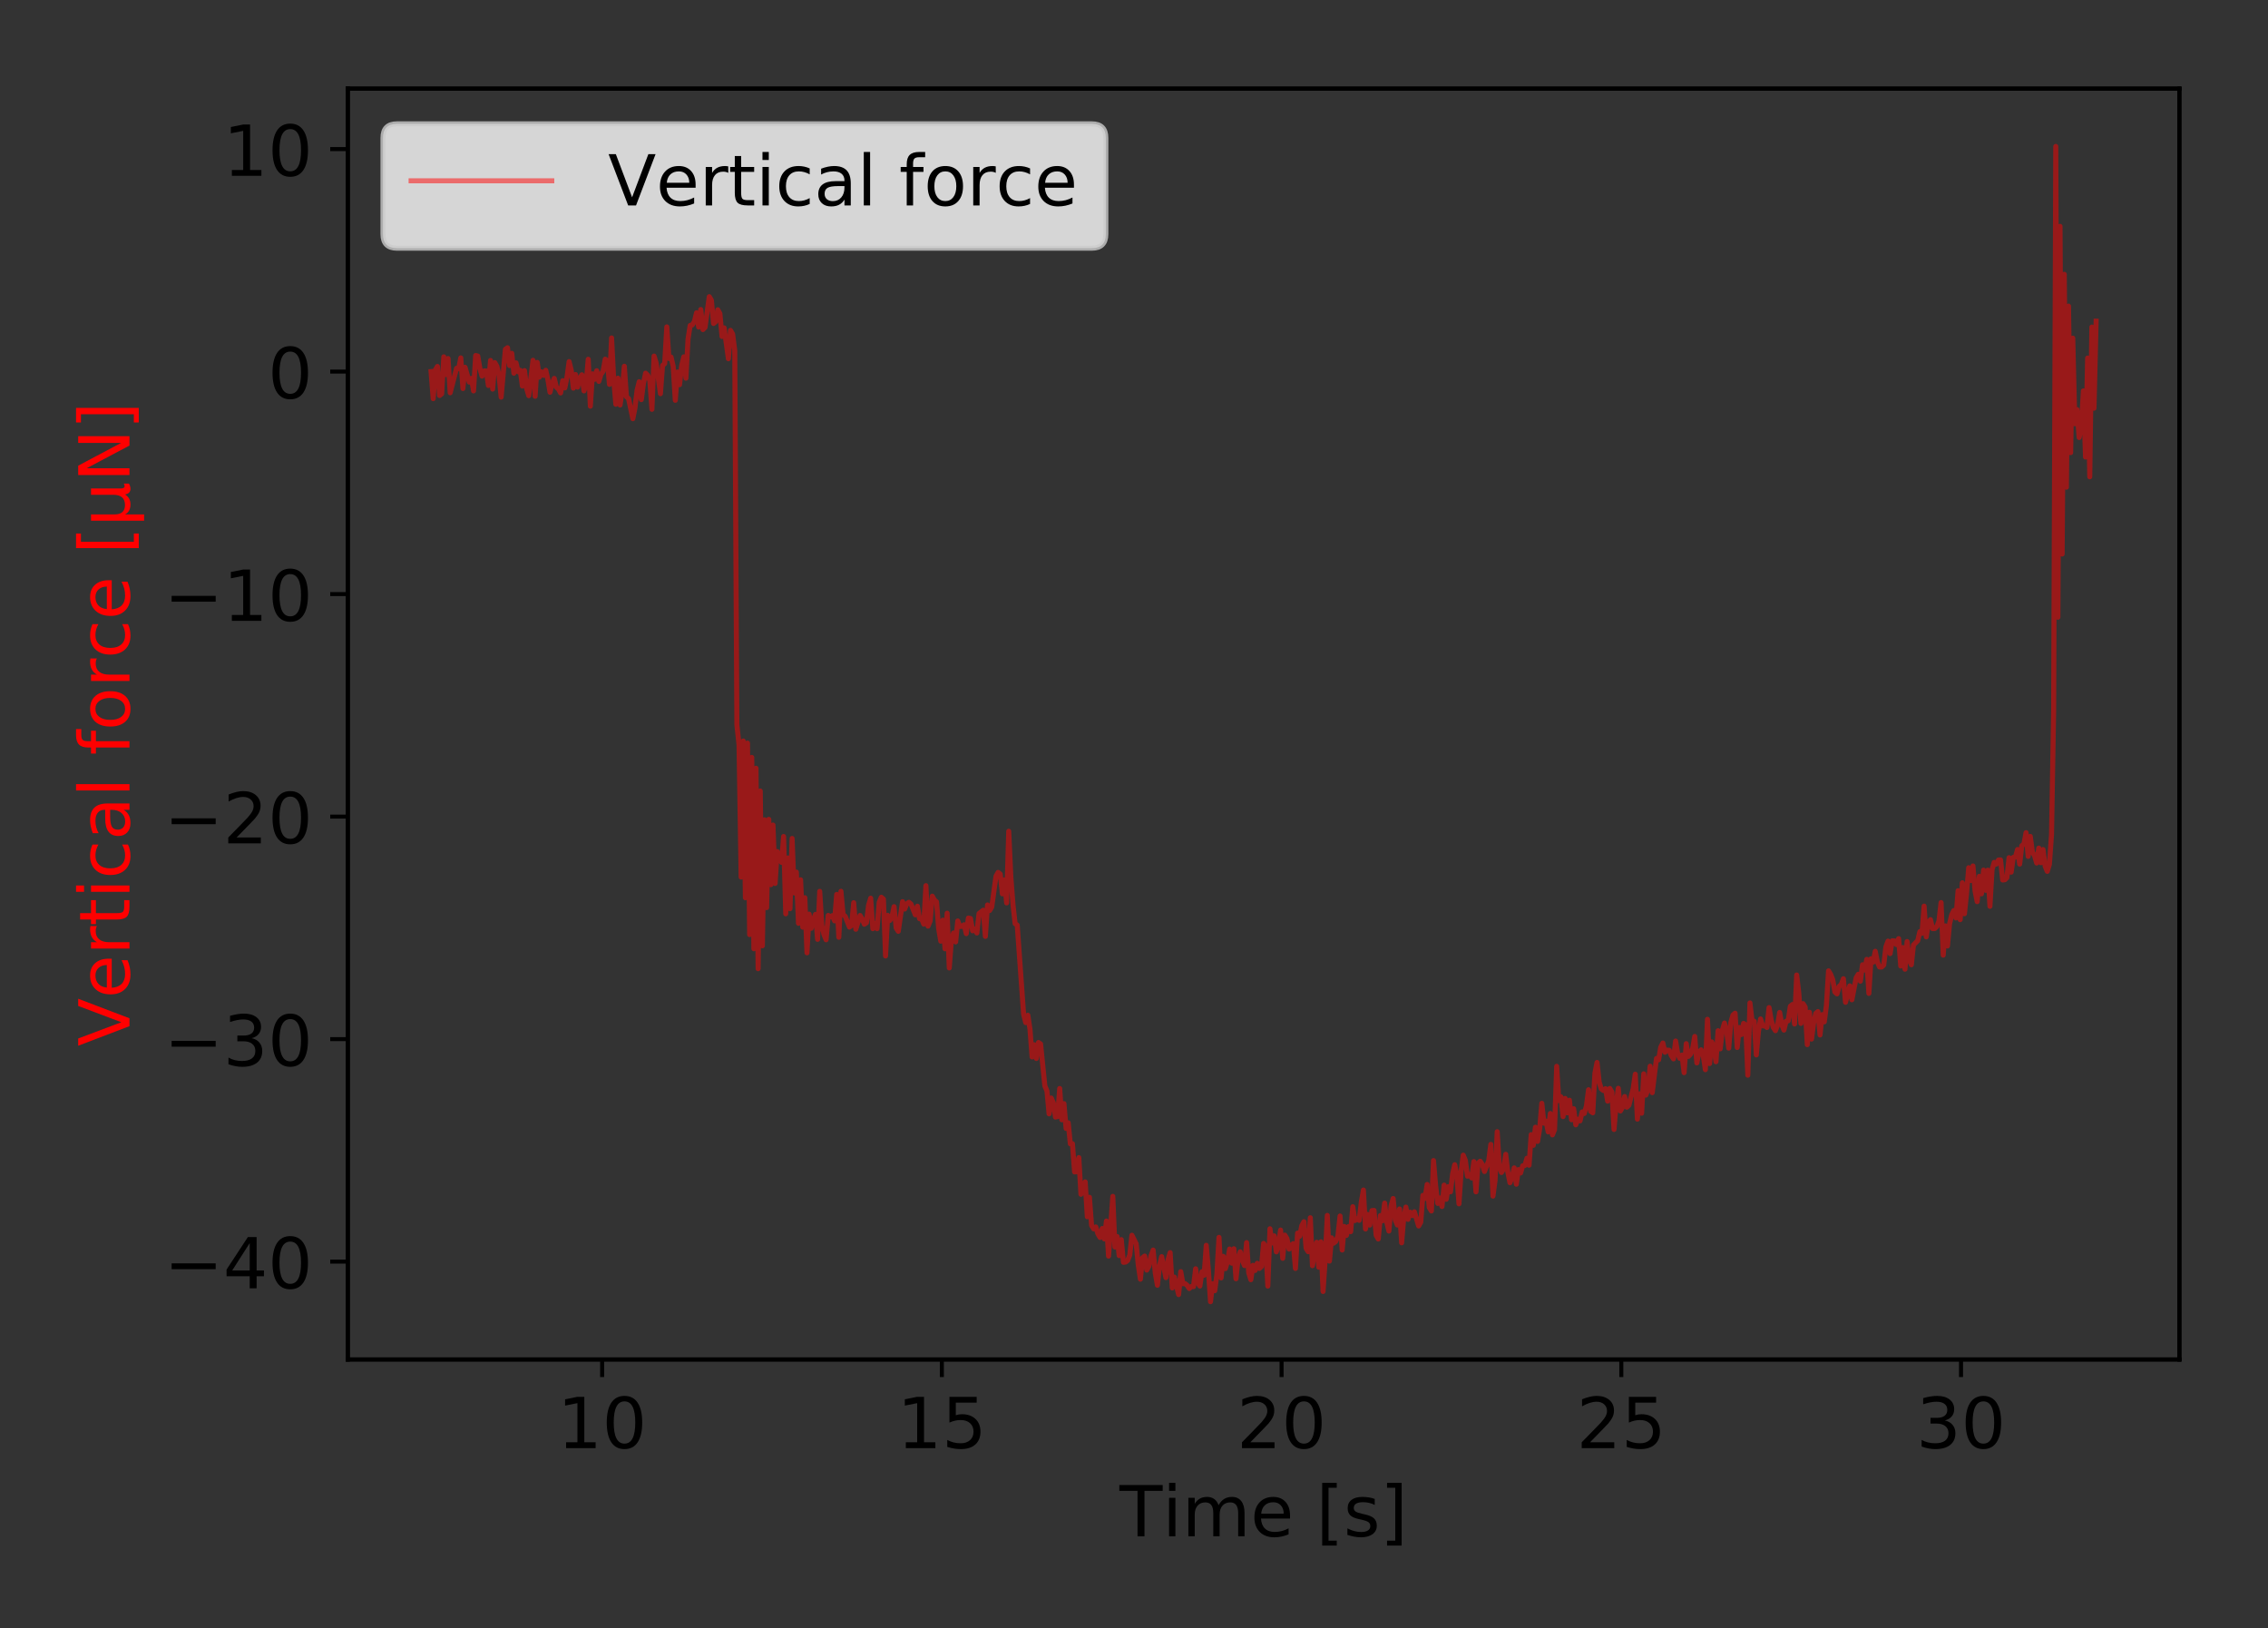 <?xml version="1.0" encoding="utf-8" standalone="no"?>
<!DOCTYPE svg PUBLIC "-//W3C//DTD SVG 1.1//EN"
  "http://www.w3.org/Graphics/SVG/1.1/DTD/svg11.dtd">
<!-- Created with matplotlib (https://matplotlib.org/) -->
<svg height="324pt" version="1.1" viewBox="0 0 451.44 324" width="451.44pt" xmlns="http://www.w3.org/2000/svg" xmlns:xlink="http://www.w3.org/1999/xlink">
 <rect x="0" y="0" width="451.44" height="324" fill="#333333" stroke="none"/>
 <defs>
  <style type="text/css">
*{stroke-linecap:butt;stroke-linejoin:round;}
  </style>
 </defs>
 <g id="figure_1">
  <g id="patch_1">
   <path d="M 0 324 
L 451.44 324 
L 451.44 0 
L 0 0 
z
" style="fill:none;"/>
  </g>
  <g id="axes_1">
   <g id="patch_2">
    <path d="M 69.23 270.52 
L 433.8 270.52 
L 433.8 17.64 
L 69.23 17.64 
z
" style="fill:none;"/>
   </g>
   <g id="matplotlib.axis_1">
    <g id="xtick_1">
     <g id="line2d_1">
      <defs>
       <path d="M 0 0 
L 0 3.5 
" id="m59b8da6c06" style="stroke:#000000;stroke-width:0.8;"/>
      </defs>
      <g>
       <use style="stroke:#000000;stroke-width:0.8;" x="119.852" xlink:href="#m59b8da6c06" y="270.52"/>
      </g>
     </g>
     <g id="text_1">
      <!-- 10 -->
      <defs>
       <path d="M 12.406 8.297 
L 28.516 8.297 
L 28.516 63.922 
L 10.984 60.406 
L 10.984 69.391 
L 28.422 72.906 
L 38.281 72.906 
L 38.281 8.297 
L 54.391 8.297 
L 54.391 0 
L 12.406 0 
z
" id="DejaVuSans-49"/>
       <path d="M 31.781 66.406 
Q 24.172 66.406 20.328 58.906 
Q 16.5 51.422 16.5 36.375 
Q 16.5 21.391 20.328 13.891 
Q 24.172 6.391 31.781 6.391 
Q 39.453 6.391 43.281 13.891 
Q 47.125 21.391 47.125 36.375 
Q 47.125 51.422 43.281 58.906 
Q 39.453 66.406 31.781 66.406 
z
M 31.781 74.219 
Q 44.047 74.219 50.516 64.516 
Q 56.984 54.828 56.984 36.375 
Q 56.984 17.969 50.516 8.266 
Q 44.047 -1.422 31.781 -1.422 
Q 19.531 -1.422 13.062 8.266 
Q 6.594 17.969 6.594 36.375 
Q 6.594 54.828 13.062 64.516 
Q 19.531 74.219 31.781 74.219 
z
" id="DejaVuSans-48"/>
      </defs>
      <g transform="translate(110.944 288.158)scale(0.14 -0.14)">
       <use xlink:href="#DejaVuSans-49"/>
       <use x="63.623" xlink:href="#DejaVuSans-48"/>
      </g>
     </g>
    </g>
    <g id="xtick_2">
     <g id="line2d_2">
      <g>
       <use style="stroke:#000000;stroke-width:0.8;" x="187.473" xlink:href="#m59b8da6c06" y="270.52"/>
      </g>
     </g>
     <g id="text_2">
      <!-- 15 -->
      <defs>
       <path d="M 10.797 72.906 
L 49.516 72.906 
L 49.516 64.594 
L 19.828 64.594 
L 19.828 46.734 
Q 21.969 47.469 24.109 47.828 
Q 26.266 48.188 28.422 48.188 
Q 40.625 48.188 47.75 41.5 
Q 54.891 34.812 54.891 23.391 
Q 54.891 11.625 47.562 5.094 
Q 40.234 -1.422 26.906 -1.422 
Q 22.312 -1.422 17.547 -0.641 
Q 12.797 0.141 7.719 1.703 
L 7.719 11.625 
Q 12.109 9.234 16.797 8.062 
Q 21.484 6.891 26.703 6.891 
Q 35.156 6.891 40.078 11.328 
Q 45.016 15.766 45.016 23.391 
Q 45.016 31 40.078 35.438 
Q 35.156 39.891 26.703 39.891 
Q 22.75 39.891 18.812 39.016 
Q 14.891 38.141 10.797 36.281 
z
" id="DejaVuSans-53"/>
      </defs>
      <g transform="translate(178.566 288.158)scale(0.14 -0.14)">
       <use xlink:href="#DejaVuSans-49"/>
       <use x="63.623" xlink:href="#DejaVuSans-53"/>
      </g>
     </g>
    </g>
    <g id="xtick_3">
     <g id="line2d_3">
      <g>
       <use style="stroke:#000000;stroke-width:0.8;" x="255.095" xlink:href="#m59b8da6c06" y="270.52"/>
      </g>
     </g>
     <g id="text_3">
      <!-- 20 -->
      <defs>
       <path d="M 19.188 8.297 
L 53.609 8.297 
L 53.609 0 
L 7.328 0 
L 7.328 8.297 
Q 12.938 14.109 22.625 23.891 
Q 32.328 33.688 34.812 36.531 
Q 39.547 41.844 41.422 45.531 
Q 43.312 49.219 43.312 52.781 
Q 43.312 58.594 39.234 62.25 
Q 35.156 65.922 28.609 65.922 
Q 23.969 65.922 18.812 64.312 
Q 13.672 62.703 7.812 59.422 
L 7.812 69.391 
Q 13.766 71.781 18.938 73 
Q 24.125 74.219 28.422 74.219 
Q 39.75 74.219 46.484 68.547 
Q 53.219 62.891 53.219 53.422 
Q 53.219 48.922 51.531 44.891 
Q 49.859 40.875 45.406 35.406 
Q 44.188 33.984 37.641 27.219 
Q 31.109 20.453 19.188 8.297 
z
" id="DejaVuSans-50"/>
      </defs>
      <g transform="translate(246.188 288.158)scale(0.14 -0.14)">
       <use xlink:href="#DejaVuSans-50"/>
       <use x="63.623" xlink:href="#DejaVuSans-48"/>
      </g>
     </g>
    </g>
    <g id="xtick_4">
     <g id="line2d_4">
      <g>
       <use style="stroke:#000000;stroke-width:0.8;" x="322.717" xlink:href="#m59b8da6c06" y="270.52"/>
      </g>
     </g>
     <g id="text_4">
      <!-- 25 -->
      <g transform="translate(313.809 288.158)scale(0.14 -0.14)">
       <use xlink:href="#DejaVuSans-50"/>
       <use x="63.623" xlink:href="#DejaVuSans-53"/>
      </g>
     </g>
    </g>
    <g id="xtick_5">
     <g id="line2d_5">
      <g>
       <use style="stroke:#000000;stroke-width:0.8;" x="390.338" xlink:href="#m59b8da6c06" y="270.52"/>
      </g>
     </g>
     <g id="text_5">
      <!-- 30 -->
      <defs>
       <path d="M 40.578 39.312 
Q 47.656 37.797 51.625 33 
Q 55.609 28.219 55.609 21.188 
Q 55.609 10.406 48.188 4.484 
Q 40.766 -1.422 27.094 -1.422 
Q 22.516 -1.422 17.656 -0.516 
Q 12.797 0.391 7.625 2.203 
L 7.625 11.719 
Q 11.719 9.328 16.594 8.109 
Q 21.484 6.891 26.812 6.891 
Q 36.078 6.891 40.938 10.547 
Q 45.797 14.203 45.797 21.188 
Q 45.797 27.641 41.281 31.266 
Q 36.766 34.906 28.719 34.906 
L 20.219 34.906 
L 20.219 43.016 
L 29.109 43.016 
Q 36.375 43.016 40.234 45.922 
Q 44.094 48.828 44.094 54.297 
Q 44.094 59.906 40.109 62.906 
Q 36.141 65.922 28.719 65.922 
Q 24.656 65.922 20.016 65.031 
Q 15.375 64.156 9.812 62.312 
L 9.812 71.094 
Q 15.438 72.656 20.344 73.438 
Q 25.25 74.219 29.594 74.219 
Q 40.828 74.219 47.359 69.109 
Q 53.906 64.016 53.906 55.328 
Q 53.906 49.266 50.438 45.094 
Q 46.969 40.922 40.578 39.312 
z
" id="DejaVuSans-51"/>
      </defs>
      <g transform="translate(381.431 288.158)scale(0.14 -0.14)">
       <use xlink:href="#DejaVuSans-51"/>
       <use x="63.623" xlink:href="#DejaVuSans-48"/>
      </g>
     </g>
    </g>
    <g id="text_6">
     <!-- Time [s] -->
     <defs>
      <path d="M -0.297 72.906 
L 61.375 72.906 
L 61.375 64.594 
L 35.5 64.594 
L 35.5 0 
L 25.594 0 
L 25.594 64.594 
L -0.297 64.594 
z
" id="DejaVuSans-84"/>
      <path d="M 9.422 54.688 
L 18.406 54.688 
L 18.406 0 
L 9.422 0 
z
M 9.422 75.984 
L 18.406 75.984 
L 18.406 64.594 
L 9.422 64.594 
z
" id="DejaVuSans-105"/>
      <path d="M 52 44.188 
Q 55.375 50.25 60.062 53.125 
Q 64.75 56 71.094 56 
Q 79.641 56 84.281 50.016 
Q 88.922 44.047 88.922 33.016 
L 88.922 0 
L 79.891 0 
L 79.891 32.719 
Q 79.891 40.578 77.094 44.375 
Q 74.312 48.188 68.609 48.188 
Q 61.625 48.188 57.562 43.547 
Q 53.516 38.922 53.516 30.906 
L 53.516 0 
L 44.484 0 
L 44.484 32.719 
Q 44.484 40.625 41.703 44.406 
Q 38.922 48.188 33.109 48.188 
Q 26.219 48.188 22.156 43.531 
Q 18.109 38.875 18.109 30.906 
L 18.109 0 
L 9.078 0 
L 9.078 54.688 
L 18.109 54.688 
L 18.109 46.188 
Q 21.188 51.219 25.484 53.609 
Q 29.781 56 35.688 56 
Q 41.656 56 45.828 52.969 
Q 50 49.953 52 44.188 
z
" id="DejaVuSans-109"/>
      <path d="M 56.203 29.594 
L 56.203 25.203 
L 14.891 25.203 
Q 15.484 15.922 20.484 11.062 
Q 25.484 6.203 34.422 6.203 
Q 39.594 6.203 44.453 7.469 
Q 49.312 8.734 54.109 11.281 
L 54.109 2.781 
Q 49.266 0.734 44.188 -0.344 
Q 39.109 -1.422 33.891 -1.422 
Q 20.797 -1.422 13.156 6.188 
Q 5.516 13.812 5.516 26.812 
Q 5.516 40.234 12.766 48.109 
Q 20.016 56 32.328 56 
Q 43.359 56 49.781 48.891 
Q 56.203 41.797 56.203 29.594 
z
M 47.219 32.234 
Q 47.125 39.594 43.094 43.984 
Q 39.062 48.391 32.422 48.391 
Q 24.906 48.391 20.391 44.141 
Q 15.875 39.891 15.188 32.172 
z
" id="DejaVuSans-101"/>
      <path id="DejaVuSans-32"/>
      <path d="M 8.594 75.984 
L 29.297 75.984 
L 29.297 69 
L 17.578 69 
L 17.578 -6.203 
L 29.297 -6.203 
L 29.297 -13.188 
L 8.594 -13.188 
z
" id="DejaVuSans-91"/>
      <path d="M 44.281 53.078 
L 44.281 44.578 
Q 40.484 46.531 36.375 47.5 
Q 32.281 48.484 27.875 48.484 
Q 21.188 48.484 17.844 46.438 
Q 14.5 44.391 14.5 40.281 
Q 14.5 37.156 16.891 35.375 
Q 19.281 33.594 26.516 31.984 
L 29.594 31.297 
Q 39.156 29.25 43.188 25.516 
Q 47.219 21.781 47.219 15.094 
Q 47.219 7.469 41.188 3.016 
Q 35.156 -1.422 24.609 -1.422 
Q 20.219 -1.422 15.453 -0.562 
Q 10.688 0.297 5.422 2 
L 5.422 11.281 
Q 10.406 8.688 15.234 7.391 
Q 20.062 6.109 24.812 6.109 
Q 31.156 6.109 34.562 8.281 
Q 37.984 10.453 37.984 14.406 
Q 37.984 18.062 35.516 20.016 
Q 33.062 21.969 24.703 23.781 
L 21.578 24.516 
Q 13.234 26.266 9.516 29.906 
Q 5.812 33.547 5.812 39.891 
Q 5.812 47.609 11.281 51.797 
Q 16.75 56 26.812 56 
Q 31.781 56 36.172 55.266 
Q 40.578 54.547 44.281 53.078 
z
" id="DejaVuSans-115"/>
      <path d="M 30.422 75.984 
L 30.422 -13.188 
L 9.719 -13.188 
L 9.719 -6.203 
L 21.391 -6.203 
L 21.391 69 
L 9.719 69 
L 9.719 75.984 
z
" id="DejaVuSans-93"/>
     </defs>
     <g transform="translate(222.839 305.707)scale(0.14 -0.14)">
      <use xlink:href="#DejaVuSans-84"/>
      <use x="61.037" xlink:href="#DejaVuSans-105"/>
      <use x="88.82" xlink:href="#DejaVuSans-109"/>
      <use x="186.232" xlink:href="#DejaVuSans-101"/>
      <use x="247.756" xlink:href="#DejaVuSans-32"/>
      <use x="279.543" xlink:href="#DejaVuSans-91"/>
      <use x="318.557" xlink:href="#DejaVuSans-115"/>
      <use x="370.656" xlink:href="#DejaVuSans-93"/>
     </g>
    </g>
   </g>
   <g id="patch_3">
    <path d="M 69.23 270.52 
L 69.23 17.64 
" style="fill:none;stroke:#000000;stroke-linecap:square;stroke-linejoin:miter;stroke-width:0.8;"/>
   </g>
   <g id="patch_4">
    <path d="M 433.8 270.52 
L 433.8 17.64 
" style="fill:none;stroke:#000000;stroke-linecap:square;stroke-linejoin:miter;stroke-width:0.8;"/>
   </g>
   <g id="patch_5">
    <path d="M 69.23 270.52 
L 433.8 270.52 
" style="fill:none;stroke:#000000;stroke-linecap:square;stroke-linejoin:miter;stroke-width:0.8;"/>
   </g>
   <g id="patch_6">
    <path d="M 69.23 17.64 
L 433.8 17.64 
" style="fill:none;stroke:#000000;stroke-linecap:square;stroke-linejoin:miter;stroke-width:0.8;"/>
   </g>
  </g>
  <g id="axes_2">
   <g id="matplotlib.axis_2">
    <g id="ytick_1">
     <g id="line2d_6">
      <defs>
       <path d="M 0 0 
L -3.5 0 
" id="ma30f00836d" style="stroke:#000000;stroke-width:0.8;"/>
      </defs>
      <g>
       <use style="stroke:#000000;stroke-width:0.8;" x="69.23" xlink:href="#ma30f00836d" y="251.044"/>
      </g>
     </g>
     <g id="text_7">
      <!-- −40 -->
      <defs>
       <path d="M 10.594 35.5 
L 73.188 35.5 
L 73.188 27.203 
L 10.594 27.203 
z
" id="DejaVuSans-8722"/>
       <path d="M 37.797 64.312 
L 12.891 25.391 
L 37.797 25.391 
z
M 35.203 72.906 
L 47.609 72.906 
L 47.609 25.391 
L 58.016 25.391 
L 58.016 17.188 
L 47.609 17.188 
L 47.609 0 
L 37.797 0 
L 37.797 17.188 
L 4.891 17.188 
L 4.891 26.703 
z
" id="DejaVuSans-52"/>
      </defs>
      <g transform="translate(32.683 256.363)scale(0.14 -0.14)">
       <use xlink:href="#DejaVuSans-8722"/>
       <use x="83.789" xlink:href="#DejaVuSans-52"/>
       <use x="147.412" xlink:href="#DejaVuSans-48"/>
      </g>
     </g>
    </g>
    <g id="ytick_2">
     <g id="line2d_7">
      <g>
       <use style="stroke:#000000;stroke-width:0.8;" x="69.23" xlink:href="#ma30f00836d" y="206.769"/>
      </g>
     </g>
     <g id="text_8">
      <!-- −30 -->
      <g transform="translate(32.683 212.088)scale(0.14 -0.14)">
       <use xlink:href="#DejaVuSans-8722"/>
       <use x="83.789" xlink:href="#DejaVuSans-51"/>
       <use x="147.412" xlink:href="#DejaVuSans-48"/>
      </g>
     </g>
    </g>
    <g id="ytick_3">
     <g id="line2d_8">
      <g>
       <use style="stroke:#000000;stroke-width:0.8;" x="69.23" xlink:href="#ma30f00836d" y="162.494"/>
      </g>
     </g>
     <g id="text_9">
      <!-- −20 -->
      <g transform="translate(32.683 167.812)scale(0.14 -0.14)">
       <use xlink:href="#DejaVuSans-8722"/>
       <use x="83.789" xlink:href="#DejaVuSans-50"/>
       <use x="147.412" xlink:href="#DejaVuSans-48"/>
      </g>
     </g>
    </g>
    <g id="ytick_4">
     <g id="line2d_9">
      <g>
       <use style="stroke:#000000;stroke-width:0.8;" x="69.23" xlink:href="#ma30f00836d" y="118.218"/>
      </g>
     </g>
     <g id="text_10">
      <!-- −10 -->
      <g transform="translate(32.683 123.537)scale(0.14 -0.14)">
       <use xlink:href="#DejaVuSans-8722"/>
       <use x="83.789" xlink:href="#DejaVuSans-49"/>
       <use x="147.412" xlink:href="#DejaVuSans-48"/>
      </g>
     </g>
    </g>
    <g id="ytick_5">
     <g id="line2d_10">
      <g>
       <use style="stroke:#000000;stroke-width:0.8;" x="69.23" xlink:href="#ma30f00836d" y="73.943"/>
      </g>
     </g>
     <g id="text_11">
      <!-- 0 -->
      <g transform="translate(53.322 79.262)scale(0.14 -0.14)">
       <use xlink:href="#DejaVuSans-48"/>
      </g>
     </g>
    </g>
    <g id="ytick_6">
     <g id="line2d_11">
      <g>
       <use style="stroke:#000000;stroke-width:0.8;" x="69.23" xlink:href="#ma30f00836d" y="29.668"/>
      </g>
     </g>
     <g id="text_12">
      <!-- 10 -->
      <g transform="translate(44.415 34.987)scale(0.14 -0.14)">
       <use xlink:href="#DejaVuSans-49"/>
       <use x="63.623" xlink:href="#DejaVuSans-48"/>
      </g>
     </g>
    </g>
    <g id="text_13">
     <!-- Vertical force [μN] -->
     <defs>
      <path d="M 28.609 0 
L 0.781 72.906 
L 11.078 72.906 
L 34.188 11.531 
L 57.328 72.906 
L 67.578 72.906 
L 39.797 0 
z
" id="DejaVuSans-86"/>
      <path d="M 41.109 46.297 
Q 39.594 47.172 37.812 47.578 
Q 36.031 48 33.891 48 
Q 26.266 48 22.188 43.047 
Q 18.109 38.094 18.109 28.812 
L 18.109 0 
L 9.078 0 
L 9.078 54.688 
L 18.109 54.688 
L 18.109 46.188 
Q 20.953 51.172 25.484 53.578 
Q 30.031 56 36.531 56 
Q 37.453 56 38.578 55.875 
Q 39.703 55.766 41.062 55.516 
z
" id="DejaVuSans-114"/>
      <path d="M 18.312 70.219 
L 18.312 54.688 
L 36.812 54.688 
L 36.812 47.703 
L 18.312 47.703 
L 18.312 18.016 
Q 18.312 11.328 20.141 9.422 
Q 21.969 7.516 27.594 7.516 
L 36.812 7.516 
L 36.812 0 
L 27.594 0 
Q 17.188 0 13.234 3.875 
Q 9.281 7.766 9.281 18.016 
L 9.281 47.703 
L 2.688 47.703 
L 2.688 54.688 
L 9.281 54.688 
L 9.281 70.219 
z
" id="DejaVuSans-116"/>
      <path d="M 48.781 52.594 
L 48.781 44.188 
Q 44.969 46.297 41.141 47.344 
Q 37.312 48.391 33.406 48.391 
Q 24.656 48.391 19.812 42.844 
Q 14.984 37.312 14.984 27.297 
Q 14.984 17.281 19.812 11.734 
Q 24.656 6.203 33.406 6.203 
Q 37.312 6.203 41.141 7.25 
Q 44.969 8.297 48.781 10.406 
L 48.781 2.094 
Q 45.016 0.344 40.984 -0.531 
Q 36.969 -1.422 32.422 -1.422 
Q 20.062 -1.422 12.781 6.344 
Q 5.516 14.109 5.516 27.297 
Q 5.516 40.672 12.859 48.328 
Q 20.219 56 33.016 56 
Q 37.156 56 41.109 55.141 
Q 45.062 54.297 48.781 52.594 
z
" id="DejaVuSans-99"/>
      <path d="M 34.281 27.484 
Q 23.391 27.484 19.188 25 
Q 14.984 22.516 14.984 16.5 
Q 14.984 11.719 18.141 8.906 
Q 21.297 6.109 26.703 6.109 
Q 34.188 6.109 38.703 11.406 
Q 43.219 16.703 43.219 25.484 
L 43.219 27.484 
z
M 52.203 31.203 
L 52.203 0 
L 43.219 0 
L 43.219 8.297 
Q 40.141 3.328 35.547 0.953 
Q 30.953 -1.422 24.312 -1.422 
Q 15.922 -1.422 10.953 3.297 
Q 6 8.016 6 15.922 
Q 6 25.141 12.172 29.828 
Q 18.359 34.516 30.609 34.516 
L 43.219 34.516 
L 43.219 35.406 
Q 43.219 41.609 39.141 45 
Q 35.062 48.391 27.688 48.391 
Q 23 48.391 18.547 47.266 
Q 14.109 46.141 10.016 43.891 
L 10.016 52.203 
Q 14.938 54.109 19.578 55.047 
Q 24.219 56 28.609 56 
Q 40.484 56 46.344 49.844 
Q 52.203 43.703 52.203 31.203 
z
" id="DejaVuSans-97"/>
      <path d="M 9.422 75.984 
L 18.406 75.984 
L 18.406 0 
L 9.422 0 
z
" id="DejaVuSans-108"/>
      <path d="M 37.109 75.984 
L 37.109 68.5 
L 28.516 68.5 
Q 23.688 68.5 21.797 66.547 
Q 19.922 64.594 19.922 59.516 
L 19.922 54.688 
L 34.719 54.688 
L 34.719 47.703 
L 19.922 47.703 
L 19.922 0 
L 10.891 0 
L 10.891 47.703 
L 2.297 47.703 
L 2.297 54.688 
L 10.891 54.688 
L 10.891 58.5 
Q 10.891 67.625 15.141 71.797 
Q 19.391 75.984 28.609 75.984 
z
" id="DejaVuSans-102"/>
      <path d="M 30.609 48.391 
Q 23.391 48.391 19.188 42.75 
Q 14.984 37.109 14.984 27.297 
Q 14.984 17.484 19.156 11.844 
Q 23.344 6.203 30.609 6.203 
Q 37.797 6.203 41.984 11.859 
Q 46.188 17.531 46.188 27.297 
Q 46.188 37.016 41.984 42.703 
Q 37.797 48.391 30.609 48.391 
z
M 30.609 56 
Q 42.328 56 49.016 48.375 
Q 55.719 40.766 55.719 27.297 
Q 55.719 13.875 49.016 6.219 
Q 42.328 -1.422 30.609 -1.422 
Q 18.844 -1.422 12.172 6.219 
Q 5.516 13.875 5.516 27.297 
Q 5.516 40.766 12.172 48.375 
Q 18.844 56 30.609 56 
z
" id="DejaVuSans-111"/>
      <path d="M 8.5 -20.797 
L 8.5 54.688 
L 17.484 54.688 
L 17.484 20.703 
Q 17.484 13.625 20.844 10 
Q 24.219 6.391 30.812 6.391 
Q 38.031 6.391 41.672 10.484 
Q 45.312 14.594 45.312 22.797 
L 45.312 54.688 
L 54.297 54.688 
L 54.297 12.594 
Q 54.297 9.672 55.141 8.281 
Q 56 6.891 57.812 6.891 
Q 58.25 6.891 59.031 7.156 
Q 59.812 7.422 61.188 8.016 
L 61.188 0.781 
Q 59.188 -0.344 57.391 -0.875 
Q 55.609 -1.422 53.906 -1.422 
Q 50.531 -1.422 48.531 0.484 
Q 46.531 2.391 45.797 6.297 
Q 43.359 2.438 39.812 0.5 
Q 36.281 -1.422 31.5 -1.422 
Q 26.516 -1.422 23.016 0.484 
Q 19.531 2.391 17.484 6.203 
L 17.484 -20.797 
z
" id="DejaVuSans-956"/>
      <path d="M 9.812 72.906 
L 23.094 72.906 
L 55.422 11.922 
L 55.422 72.906 
L 64.984 72.906 
L 64.984 0 
L 51.703 0 
L 19.391 60.984 
L 19.391 0 
L 9.812 0 
z
" id="DejaVuSans-78"/>
     </defs>
     <g style="fill:#ff0000;" transform="translate(25.772 208.199)rotate(-90)scale(0.14 -0.14)">
      <use xlink:href="#DejaVuSans-86"/>
      <use x="68.299" xlink:href="#DejaVuSans-101"/>
      <use x="129.822" xlink:href="#DejaVuSans-114"/>
      <use x="170.936" xlink:href="#DejaVuSans-116"/>
      <use x="210.145" xlink:href="#DejaVuSans-105"/>
      <use x="237.928" xlink:href="#DejaVuSans-99"/>
      <use x="292.908" xlink:href="#DejaVuSans-97"/>
      <use x="354.188" xlink:href="#DejaVuSans-108"/>
      <use x="381.971" xlink:href="#DejaVuSans-32"/>
      <use x="413.758" xlink:href="#DejaVuSans-102"/>
      <use x="448.963" xlink:href="#DejaVuSans-111"/>
      <use x="510.145" xlink:href="#DejaVuSans-114"/>
      <use x="551.227" xlink:href="#DejaVuSans-99"/>
      <use x="606.207" xlink:href="#DejaVuSans-101"/>
      <use x="667.73" xlink:href="#DejaVuSans-32"/>
      <use x="699.518" xlink:href="#DejaVuSans-91"/>
      <use x="738.531" xlink:href="#DejaVuSans-956"/>
      <use x="802.154" xlink:href="#DejaVuSans-78"/>
      <use x="876.959" xlink:href="#DejaVuSans-93"/>
     </g>
    </g>
   </g>
   <g id="line2d_12">
    <path clip-path="url(#p61267e8d86)" d="M 85.801 73.943 
L 86.224 79.333 
L 86.647 73.633 
L 87.07 72.922 
L 87.492 78.702 
L 87.915 78.361 
L 88.338 71.001 
L 88.761 74.536 
L 89.183 71.342 
L 89.606 78.16 
L 90.874 73.285 
L 91.297 73.375 
L 91.72 71.213 
L 92.142 77.319 
L 92.565 73.085 
L 93.411 76.037 
L 93.833 75.297 
L 94.256 77.788 
L 94.679 70.744 
L 95.102 70.854 
L 95.524 73.345 
L 95.947 74.845 
L 96.37 73.815 
L 96.793 73.825 
L 97.215 76.705 
L 97.638 71.724 
L 98.061 77.424 
L 98.484 72.154 
L 98.906 72.894 
L 99.329 74.674 
L 99.752 79.031 
L 100.597 69.504 
L 101.02 69.194 
L 101.443 72.742 
L 101.865 70.303 
L 102.288 74.26 
L 102.711 72.201 
L 103.134 73.979 
L 103.556 73.699 
L 103.979 76.817 
L 104.402 73.748 
L 104.825 77.304 
L 105.247 78.732 
L 106.093 71.699 
L 106.516 78.858 
L 106.938 72.117 
L 107.361 75.051 
L 107.784 73.993 
L 108.207 74.692 
L 108.629 73.682 
L 109.052 75.508 
L 109.475 78.052 
L 109.897 76.343 
L 110.32 75.295 
L 110.743 77.042 
L 111.166 77.43 
L 111.588 78.197 
L 112.011 75.751 
L 112.434 77.187 
L 112.857 75.072 
L 113.279 71.957 
L 113.702 73.684 
L 114.125 77.236 
L 114.548 74.518 
L 114.97 77.031 
L 115.393 75.265 
L 115.816 74.576 
L 116.239 77.787 
L 116.661 76.429 
L 117.084 71.491 
L 117.507 80.829 
L 117.93 74.391 
L 118.352 75.487 
L 118.775 73.77 
L 119.198 75.893 
L 119.62 74.487 
L 120.043 73.885 
L 120.466 71.471 
L 120.889 71.791 
L 121.311 76.491 
L 121.734 67.244 
L 122.157 75.549 
L 122.58 80.444 
L 123.002 75.248 
L 123.425 80.586 
L 123.848 77.785 
L 124.271 72.882 
L 124.693 78.936 
L 125.116 79.332 
L 125.962 83.319 
L 126.384 81.207 
L 126.807 77.654 
L 127.23 75.957 
L 127.653 79.52 
L 128.075 76.306 
L 128.498 74.252 
L 128.921 74.667 
L 129.343 75.75 
L 129.766 81.45 
L 130.189 70.86 
L 130.612 72.245 
L 131.457 78.341 
L 131.88 72.717 
L 132.303 72.349 
L 132.725 65.05 
L 133.148 71.332 
L 133.571 71.05 
L 133.994 72.877 
L 134.416 79.657 
L 134.839 74.026 
L 135.262 76.549 
L 135.685 72.745 
L 136.107 71.003 
L 136.53 75.258 
L 136.953 67.454 
L 137.376 64.763 
L 137.798 64.649 
L 138.221 63.962 
L 138.644 62.24 
L 139.066 65.083 
L 139.489 61.592 
L 139.912 65.583 
L 140.335 65.159 
L 141.18 59.036 
L 141.603 59.741 
L 142.026 64.37 
L 142.448 64.022 
L 142.871 61.642 
L 143.294 62.395 
L 143.717 66.956 
L 144.139 65.245 
L 144.985 71.383 
L 145.408 65.742 
L 145.83 66.475 
L 146.253 69.755 
L 146.676 144.254 
L 147.099 148.19 
L 147.521 174.528 
L 147.944 147.452 
L 148.367 178.643 
L 148.789 147.866 
L 149.212 185.98 
L 149.635 150.714 
L 150.058 188.79 
L 150.48 152.871 
L 150.903 192.761 
L 151.326 157.4 
L 151.749 188.211 
L 152.171 163.125 
L 152.594 180.61 
L 153.017 163.047 
L 153.44 176.04 
L 153.862 164.172 
L 154.285 175.798 
L 154.708 169.446 
L 155.131 170.206 
L 155.553 171.602 
L 155.976 166.453 
L 156.399 181.839 
L 156.821 170.717 
L 157.244 180.822 
L 157.667 166.841 
L 158.09 177.688 
L 158.512 173.539 
L 158.935 183.727 
L 159.358 175.071 
L 159.781 184.499 
L 160.203 178.635 
L 160.626 189.599 
L 161.049 181.902 
L 161.472 184.722 
L 161.894 183.015 
L 162.317 181.947 
L 162.74 186.918 
L 163.163 177.368 
L 163.585 184.143 
L 164.008 185.953 
L 164.431 187.006 
L 164.854 182.155 
L 165.276 182.451 
L 165.699 182.192 
L 166.122 183.245 
L 166.544 177.979 
L 166.967 186.507 
L 167.39 177.356 
L 167.813 181.968 
L 168.235 182.324 
L 169.081 184.481 
L 169.504 184.148 
L 169.926 179.625 
L 170.349 184.91 
L 171.195 182.167 
L 171.617 182.856 
L 172.04 183.902 
L 172.463 183.626 
L 172.886 180.15 
L 173.308 178.728 
L 173.731 184.795 
L 174.154 183.757 
L 174.577 184.802 
L 174.999 179.564 
L 175.422 178.541 
L 175.845 178.911 
L 176.267 190.227 
L 176.69 182.14 
L 177.113 183.17 
L 177.536 182.473 
L 177.958 180.414 
L 178.381 184.657 
L 178.804 185.324 
L 179.649 179.421 
L 180.072 180.893 
L 180.495 179.827 
L 180.918 179.544 
L 181.34 179.9 
L 182.186 182.038 
L 182.609 180.327 
L 183.031 182.813 
L 183.454 182.856 
L 183.877 183.886 
L 184.3 176.233 
L 184.722 184.291 
L 185.145 183.269 
L 185.568 178.327 
L 185.99 179.088 
L 186.413 179.457 
L 186.836 184.782 
L 187.259 187.28 
L 187.681 183.1 
L 188.104 188.798 
L 188.527 181.716 
L 188.95 192.609 
L 189.372 187.031 
L 189.795 185.655 
L 190.218 187.435 
L 190.641 183.264 
L 191.063 184.363 
L 191.486 184.335 
L 191.909 184.016 
L 192.332 185.782 
L 192.754 182.682 
L 193.177 182.774 
L 193.6 185.22 
L 194.023 184.88 
L 194.445 185.652 
L 194.868 181.788 
L 195.713 181.122 
L 196.136 186.333 
L 196.559 180.072 
L 196.982 181.185 
L 197.404 180.505 
L 198.25 174.353 
L 198.673 173.595 
L 199.095 173.928 
L 199.518 177.868 
L 199.941 175.083 
L 200.364 179.667 
L 200.786 165.408 
L 201.209 174.524 
L 201.632 180 
L 202.055 183.785 
L 202.477 184.09 
L 203.746 201.816 
L 204.168 203.486 
L 204.591 202.021 
L 205.014 204.809 
L 205.436 210.32 
L 205.859 207.892 
L 206.282 210.628 
L 206.705 207.444 
L 207.127 207.731 
L 207.973 216.075 
L 208.396 217.092 
L 208.818 221.643 
L 209.241 218.491 
L 209.664 219.437 
L 210.087 222.287 
L 210.509 222.189 
L 210.932 216.599 
L 211.355 222.82 
L 211.778 219.606 
L 212.2 224.542 
L 212.623 223.418 
L 213.046 227.605 
L 213.469 227.586 
L 213.891 233.2 
L 214.314 233.167 
L 214.737 230.347 
L 215.159 237.647 
L 215.582 236.918 
L 216.005 235.182 
L 216.428 242.123 
L 216.85 238.249 
L 217.273 243.841 
L 217.696 244.532 
L 218.119 244.146 
L 218.541 245.535 
L 218.964 246.239 
L 219.387 244.463 
L 219.81 246.531 
L 220.232 242.966 
L 220.655 249.951 
L 221.501 238.063 
L 221.923 248.144 
L 222.346 246.05 
L 222.769 249.845 
L 223.191 246.672 
L 223.614 251.185 
L 224.037 251.141 
L 224.46 250.817 
L 224.882 249.719 
L 225.305 245.802 
L 226.151 247.491 
L 226.573 251.752 
L 226.996 254.546 
L 227.419 250.285 
L 227.842 249.942 
L 228.264 252.731 
L 228.687 251.95 
L 229.11 249.873 
L 229.533 248.749 
L 229.955 253.316 
L 230.378 255.75 
L 230.801 251.881 
L 231.224 250.057 
L 232.069 254.233 
L 232.492 250.68 
L 232.914 249.256 
L 233.337 256.286 
L 233.76 254.125 
L 234.605 257.61 
L 235.028 253.038 
L 235.451 255.455 
L 235.874 255.417 
L 236.296 255.76 
L 236.719 256.403 
L 237.142 255.99 
L 237.565 256.028 
L 237.987 252.472 
L 238.41 255.265 
L 238.833 255.907 
L 239.256 253.05 
L 239.678 253.756 
L 240.101 247.801 
L 240.524 252.655 
L 240.947 259.025 
L 241.369 255.449 
L 241.792 256.836 
L 242.215 253.622 
L 242.637 246.219 
L 243.06 254.29 
L 243.483 249.998 
L 243.906 252.442 
L 244.328 251.042 
L 244.751 248.539 
L 245.174 251.36 
L 245.597 248.486 
L 246.019 254.46 
L 246.442 250.542 
L 246.865 249.095 
L 247.288 250.86 
L 247.71 251.839 
L 248.133 247.265 
L 248.556 253.26 
L 248.979 254.648 
L 249.401 251.78 
L 249.824 252.812 
L 250.247 251.377 
L 250.67 252.409 
L 251.092 252.032 
L 251.515 247.423 
L 251.938 248.078 
L 252.36 255.914 
L 252.783 244.506 
L 253.206 247.343 
L 253.629 245.928 
L 254.051 249.109 
L 254.474 247.634 
L 254.897 244.769 
L 255.32 250.393 
L 255.742 245.774 
L 256.165 246.462 
L 256.588 248.553 
L 257.011 247.791 
L 257.433 247.461 
L 257.856 252.405 
L 258.279 245.37 
L 258.702 245.997 
L 259.124 243.872 
L 259.547 243.103 
L 259.97 248.393 
L 260.393 249.074 
L 260.815 242.313 
L 261.238 251.862 
L 262.083 247.199 
L 262.506 252.166 
L 262.929 247.111 
L 263.352 256.995 
L 263.774 250.675 
L 264.197 241.853 
L 264.62 250.946 
L 265.043 246.314 
L 265.465 247.374 
L 265.888 247.03 
L 266.311 245.942 
L 266.734 241.97 
L 267.156 248.738 
L 267.579 244.05 
L 268.002 245.827 
L 268.425 244.071 
L 268.847 245.09 
L 269.27 240.118 
L 269.693 242.879 
L 270.116 242.514 
L 270.538 242.831 
L 270.961 239.221 
L 271.384 236.803 
L 271.806 244.553 
L 272.229 241.659 
L 272.652 243.782 
L 273.075 240.901 
L 273.497 240.859 
L 273.92 245.808 
L 274.343 246.545 
L 274.766 241.886 
L 275.188 242.919 
L 275.611 239.404 
L 276.034 243.173 
L 276.457 244.966 
L 276.879 239.988 
L 277.302 238.49 
L 277.725 242.773 
L 278.148 243.765 
L 278.57 240.572 
L 278.993 247.311 
L 279.416 242.316 
L 279.839 240.199 
L 280.261 242.64 
L 280.684 241.212 
L 281.107 241.88 
L 281.529 241.128 
L 282.375 243.956 
L 282.798 243.211 
L 283.22 237.862 
L 283.643 238.48 
L 284.066 235.693 
L 284.489 240.261 
L 284.911 240.972 
L 285.334 230.938 
L 285.757 235.916 
L 286.18 239.465 
L 286.602 238.38 
L 287.025 240.09 
L 287.448 235.823 
L 287.871 238.646 
L 288.293 236.131 
L 288.716 237.159 
L 289.139 233.609 
L 289.562 231.761 
L 289.984 233.845 
L 290.407 239.552 
L 290.83 233.082 
L 291.252 229.86 
L 291.675 230.895 
L 292.098 234.051 
L 292.521 233.743 
L 292.943 234.403 
L 293.366 231.144 
L 293.789 237.164 
L 294.212 231.46 
L 294.634 231.071 
L 295.057 231.717 
L 295.48 233.119 
L 296.325 230.967 
L 296.748 227.721 
L 297.171 238.011 
L 297.594 234.852 
L 298.016 225.193 
L 298.439 232.23 
L 298.862 233.317 
L 299.284 232.59 
L 299.707 229.694 
L 300.13 233.251 
L 300.553 235.352 
L 300.975 234.242 
L 301.398 232.397 
L 301.821 235.646 
L 302.244 232.735 
L 302.666 233.418 
L 303.089 231.97 
L 303.512 231.925 
L 303.935 230.483 
L 304.357 231.865 
L 304.78 225.783 
L 305.203 227.908 
L 305.626 224.303 
L 306.048 227.134 
L 306.471 224.572 
L 306.894 219.545 
L 307.317 223.498 
L 307.739 223.083 
L 308.162 225.232 
L 308.585 221.579 
L 309.007 225.831 
L 309.43 224.795 
L 309.853 212.187 
L 310.276 218.998 
L 310.698 218.245 
L 311.121 222.192 
L 311.544 218.575 
L 311.967 221.455 
L 312.389 218.928 
L 312.812 222.814 
L 313.235 220.624 
L 313.658 223.819 
L 314.08 222.713 
L 314.503 223.043 
L 314.926 221.261 
L 315.349 221.575 
L 315.771 220.084 
L 316.194 216.848 
L 316.617 221.136 
L 317.04 221.435 
L 317.462 213.557 
L 317.885 211.412 
L 318.308 215.3 
L 318.73 216.69 
L 319.153 216.996 
L 319.576 216.635 
L 319.999 219.118 
L 320.421 216.587 
L 320.844 217.294 
L 321.267 224.753 
L 321.69 219.746 
L 322.112 216.556 
L 322.535 221.074 
L 322.958 220.351 
L 323.381 218.197 
L 323.803 220.32 
L 324.226 219.934 
L 325.072 216.655 
L 325.494 213.752 
L 325.917 222.694 
L 326.34 217.66 
L 326.763 221.522 
L 327.185 213.679 
L 327.608 217.918 
L 328.031 216.8 
L 328.453 212.159 
L 328.876 217.428 
L 329.722 210.621 
L 330.144 210.893 
L 330.567 208.374 
L 330.99 207.551 
L 331.413 209.387 
L 331.835 208.959 
L 332.258 208.992 
L 332.681 210.063 
L 333.104 210.705 
L 333.526 207.155 
L 333.949 209.676 
L 334.372 210.615 
L 334.795 209.939 
L 335.217 213.45 
L 335.64 207.674 
L 336.063 210.22 
L 336.486 209.791 
L 336.908 208.703 
L 337.331 206.24 
L 337.754 211.506 
L 338.176 209.404 
L 338.599 208.9 
L 339.022 210.005 
L 339.445 212.849 
L 339.867 202.833 
L 340.29 211.638 
L 340.713 207.324 
L 341.136 208.43 
L 341.558 211.275 
L 341.981 205.105 
L 342.404 208.709 
L 342.827 205.021 
L 343.249 203.568 
L 343.672 205.029 
L 344.095 208.568 
L 344.518 203.45 
L 344.94 201.98 
L 345.363 201.616 
L 345.786 208.442 
L 346.209 204.455 
L 346.631 205.866 
L 347.054 203.643 
L 347.477 203.947 
L 347.899 213.954 
L 348.322 199.568 
L 348.745 203.161 
L 349.168 203.212 
L 349.59 209.915 
L 350.013 205.248 
L 350.436 202.754 
L 350.859 204.14 
L 351.281 204.132 
L 351.704 204.461 
L 352.127 200.496 
L 352.55 202.973 
L 352.972 204.453 
L 353.395 205.095 
L 353.818 203.978 
L 354.241 201.466 
L 354.663 203.91 
L 355.086 204.976 
L 355.509 203.216 
L 355.932 203.139 
L 356.354 200.254 
L 356.777 199.882 
L 357.2 203.764 
L 357.622 194.014 
L 358.045 197.593 
L 358.468 203.652 
L 358.891 199.708 
L 359.313 200.375 
L 359.736 207.875 
L 360.159 201.424 
L 360.582 206.766 
L 361.004 203.523 
L 361.427 201.65 
L 361.85 201.294 
L 362.273 205.943 
L 362.695 201.901 
L 363.118 203.341 
L 363.541 200.105 
L 363.964 193.19 
L 364.386 193.875 
L 364.809 194.95 
L 365.232 197.405 
L 365.654 197.77 
L 366.077 196.276 
L 366.5 195.902 
L 366.923 194.755 
L 367.345 199.452 
L 368.191 196.178 
L 368.614 198.946 
L 369.459 194.577 
L 369.882 193.865 
L 370.305 195.244 
L 370.727 191.978 
L 371.15 193.019 
L 371.573 190.901 
L 371.996 197.674 
L 372.418 190.783 
L 372.841 191.459 
L 373.264 189.296 
L 373.687 191.414 
L 374.109 192.42 
L 374.532 192.429 
L 374.955 192.036 
L 375.377 188.42 
L 375.8 187.278 
L 376.223 189.754 
L 376.646 187.214 
L 377.068 187.232 
L 377.491 187.963 
L 377.914 186.775 
L 378.337 192.22 
L 378.759 188.548 
L 379.182 192.861 
L 379.605 187.35 
L 380.028 190.988 
L 380.45 191.975 
L 380.873 188.035 
L 381.719 187.184 
L 382.141 185.383 
L 382.564 185.721 
L 382.987 180.308 
L 383.41 186.434 
L 383.832 183.734 
L 384.255 183.002 
L 384.678 184.785 
L 385.1 184.776 
L 385.523 184.373 
L 385.946 183.256 
L 386.369 179.594 
L 386.791 190.063 
L 387.214 184.232 
L 387.637 188.241 
L 388.06 183.829 
L 388.482 182.026 
L 388.905 181.18 
L 389.328 182.664 
L 389.751 177.236 
L 390.173 183.002 
L 390.596 175.655 
L 391.019 181.828 
L 391.442 177.806 
L 391.864 172.665 
L 392.287 175.212 
L 392.71 172.318 
L 393.133 177.325 
L 393.555 179.42 
L 393.978 174.373 
L 394.401 177.867 
L 394.823 173.137 
L 395.246 177.162 
L 395.669 173.157 
L 396.092 180.349 
L 396.514 173.04 
L 396.937 171.602 
L 397.36 171.949 
L 397.783 171.137 
L 398.205 171.118 
L 398.628 175.107 
L 399.051 175.058 
L 399.474 174.633 
L 399.896 170.673 
L 400.319 173.551 
L 400.742 170.604 
L 401.165 170.516 
L 401.587 169.047 
L 402.01 171.946 
L 402.433 168.292 
L 402.856 167.955 
L 403.278 165.691 
L 403.701 170.408 
L 404.124 166.436 
L 404.546 169.565 
L 404.969 170.27 
L 405.392 171.73 
L 405.815 168.761 
L 406.237 171.671 
L 406.66 169.049 
L 407.083 172.357 
L 407.506 173.391 
L 407.928 171.98 
L 408.351 166.068 
L 408.774 141.401 
L 409.197 29.135 
L 409.619 122.822 
L 410.042 45.039 
L 410.465 110.246 
L 410.888 54.581 
L 411.31 96.95 
L 411.733 60.913 
L 412.156 90.073 
L 412.579 67.285 
L 413.001 84.324 
L 413.424 81.508 
L 413.847 87.06 
L 414.269 84.933 
L 414.692 77.781 
L 415.115 90.948 
L 415.538 71.25 
L 415.96 94.882 
L 416.383 65.086 
L 416.806 81.234 
L 417.229 63.909 
L 417.229 63.909 
" style="fill:none;stroke:#ff0000;stroke-linecap:square;stroke-opacity:0.5;"/>
   </g>
   <g id="patch_7">
    <path d="M 69.23 270.52 
L 69.23 17.64 
" style="fill:none;stroke:#000000;stroke-linecap:square;stroke-linejoin:miter;stroke-width:0.8;"/>
   </g>
   <g id="patch_8">
    <path d="M 433.8 270.52 
L 433.8 17.64 
" style="fill:none;stroke:#000000;stroke-linecap:square;stroke-linejoin:miter;stroke-width:0.8;"/>
   </g>
   <g id="patch_9">
    <path d="M 69.23 270.52 
L 433.8 270.52 
" style="fill:none;stroke:#000000;stroke-linecap:square;stroke-linejoin:miter;stroke-width:0.8;"/>
   </g>
   <g id="patch_10">
    <path d="M 69.23 17.64 
L 433.8 17.64 
" style="fill:none;stroke:#000000;stroke-linecap:square;stroke-linejoin:miter;stroke-width:0.8;"/>
   </g>
   <g id="legend_1">
    <g id="patch_11">
     <path d="M 79.03 49.389 
L 217.313 49.389 
Q 220.113 49.389 220.113 46.589 
L 220.113 27.44 
Q 220.113 24.64 217.313 24.64 
L 79.03 24.64 
Q 76.23 24.64 76.23 27.44 
L 76.23 46.589 
Q 76.23 49.389 79.03 49.389 
z
" style="fill:#ffffff;opacity:0.8;stroke:#cccccc;stroke-linejoin:miter;"/>
    </g>
    <g id="line2d_13">
     <path d="M 81.83 35.978 
L 109.83 35.978 
" style="fill:none;stroke:#ff0000;stroke-linecap:square;stroke-opacity:0.5;"/>
    </g>
    <g id="line2d_14"/>
    <g id="text_14">
     <!-- Vertical force -->
     <g transform="translate(121.03 40.878)scale(0.14 -0.14)">
      <use xlink:href="#DejaVuSans-86"/>
      <use x="68.299" xlink:href="#DejaVuSans-101"/>
      <use x="129.822" xlink:href="#DejaVuSans-114"/>
      <use x="170.936" xlink:href="#DejaVuSans-116"/>
      <use x="210.145" xlink:href="#DejaVuSans-105"/>
      <use x="237.928" xlink:href="#DejaVuSans-99"/>
      <use x="292.908" xlink:href="#DejaVuSans-97"/>
      <use x="354.188" xlink:href="#DejaVuSans-108"/>
      <use x="381.971" xlink:href="#DejaVuSans-32"/>
      <use x="413.758" xlink:href="#DejaVuSans-102"/>
      <use x="448.963" xlink:href="#DejaVuSans-111"/>
      <use x="510.145" xlink:href="#DejaVuSans-114"/>
      <use x="551.227" xlink:href="#DejaVuSans-99"/>
      <use x="606.207" xlink:href="#DejaVuSans-101"/>
     </g>
    </g>
   </g>
  </g>
 </g>
 <defs>
  <clipPath id="p61267e8d86">
   <rect height="252.88" width="364.57" x="69.23" y="17.64"/>
  </clipPath>
 </defs>
</svg>
